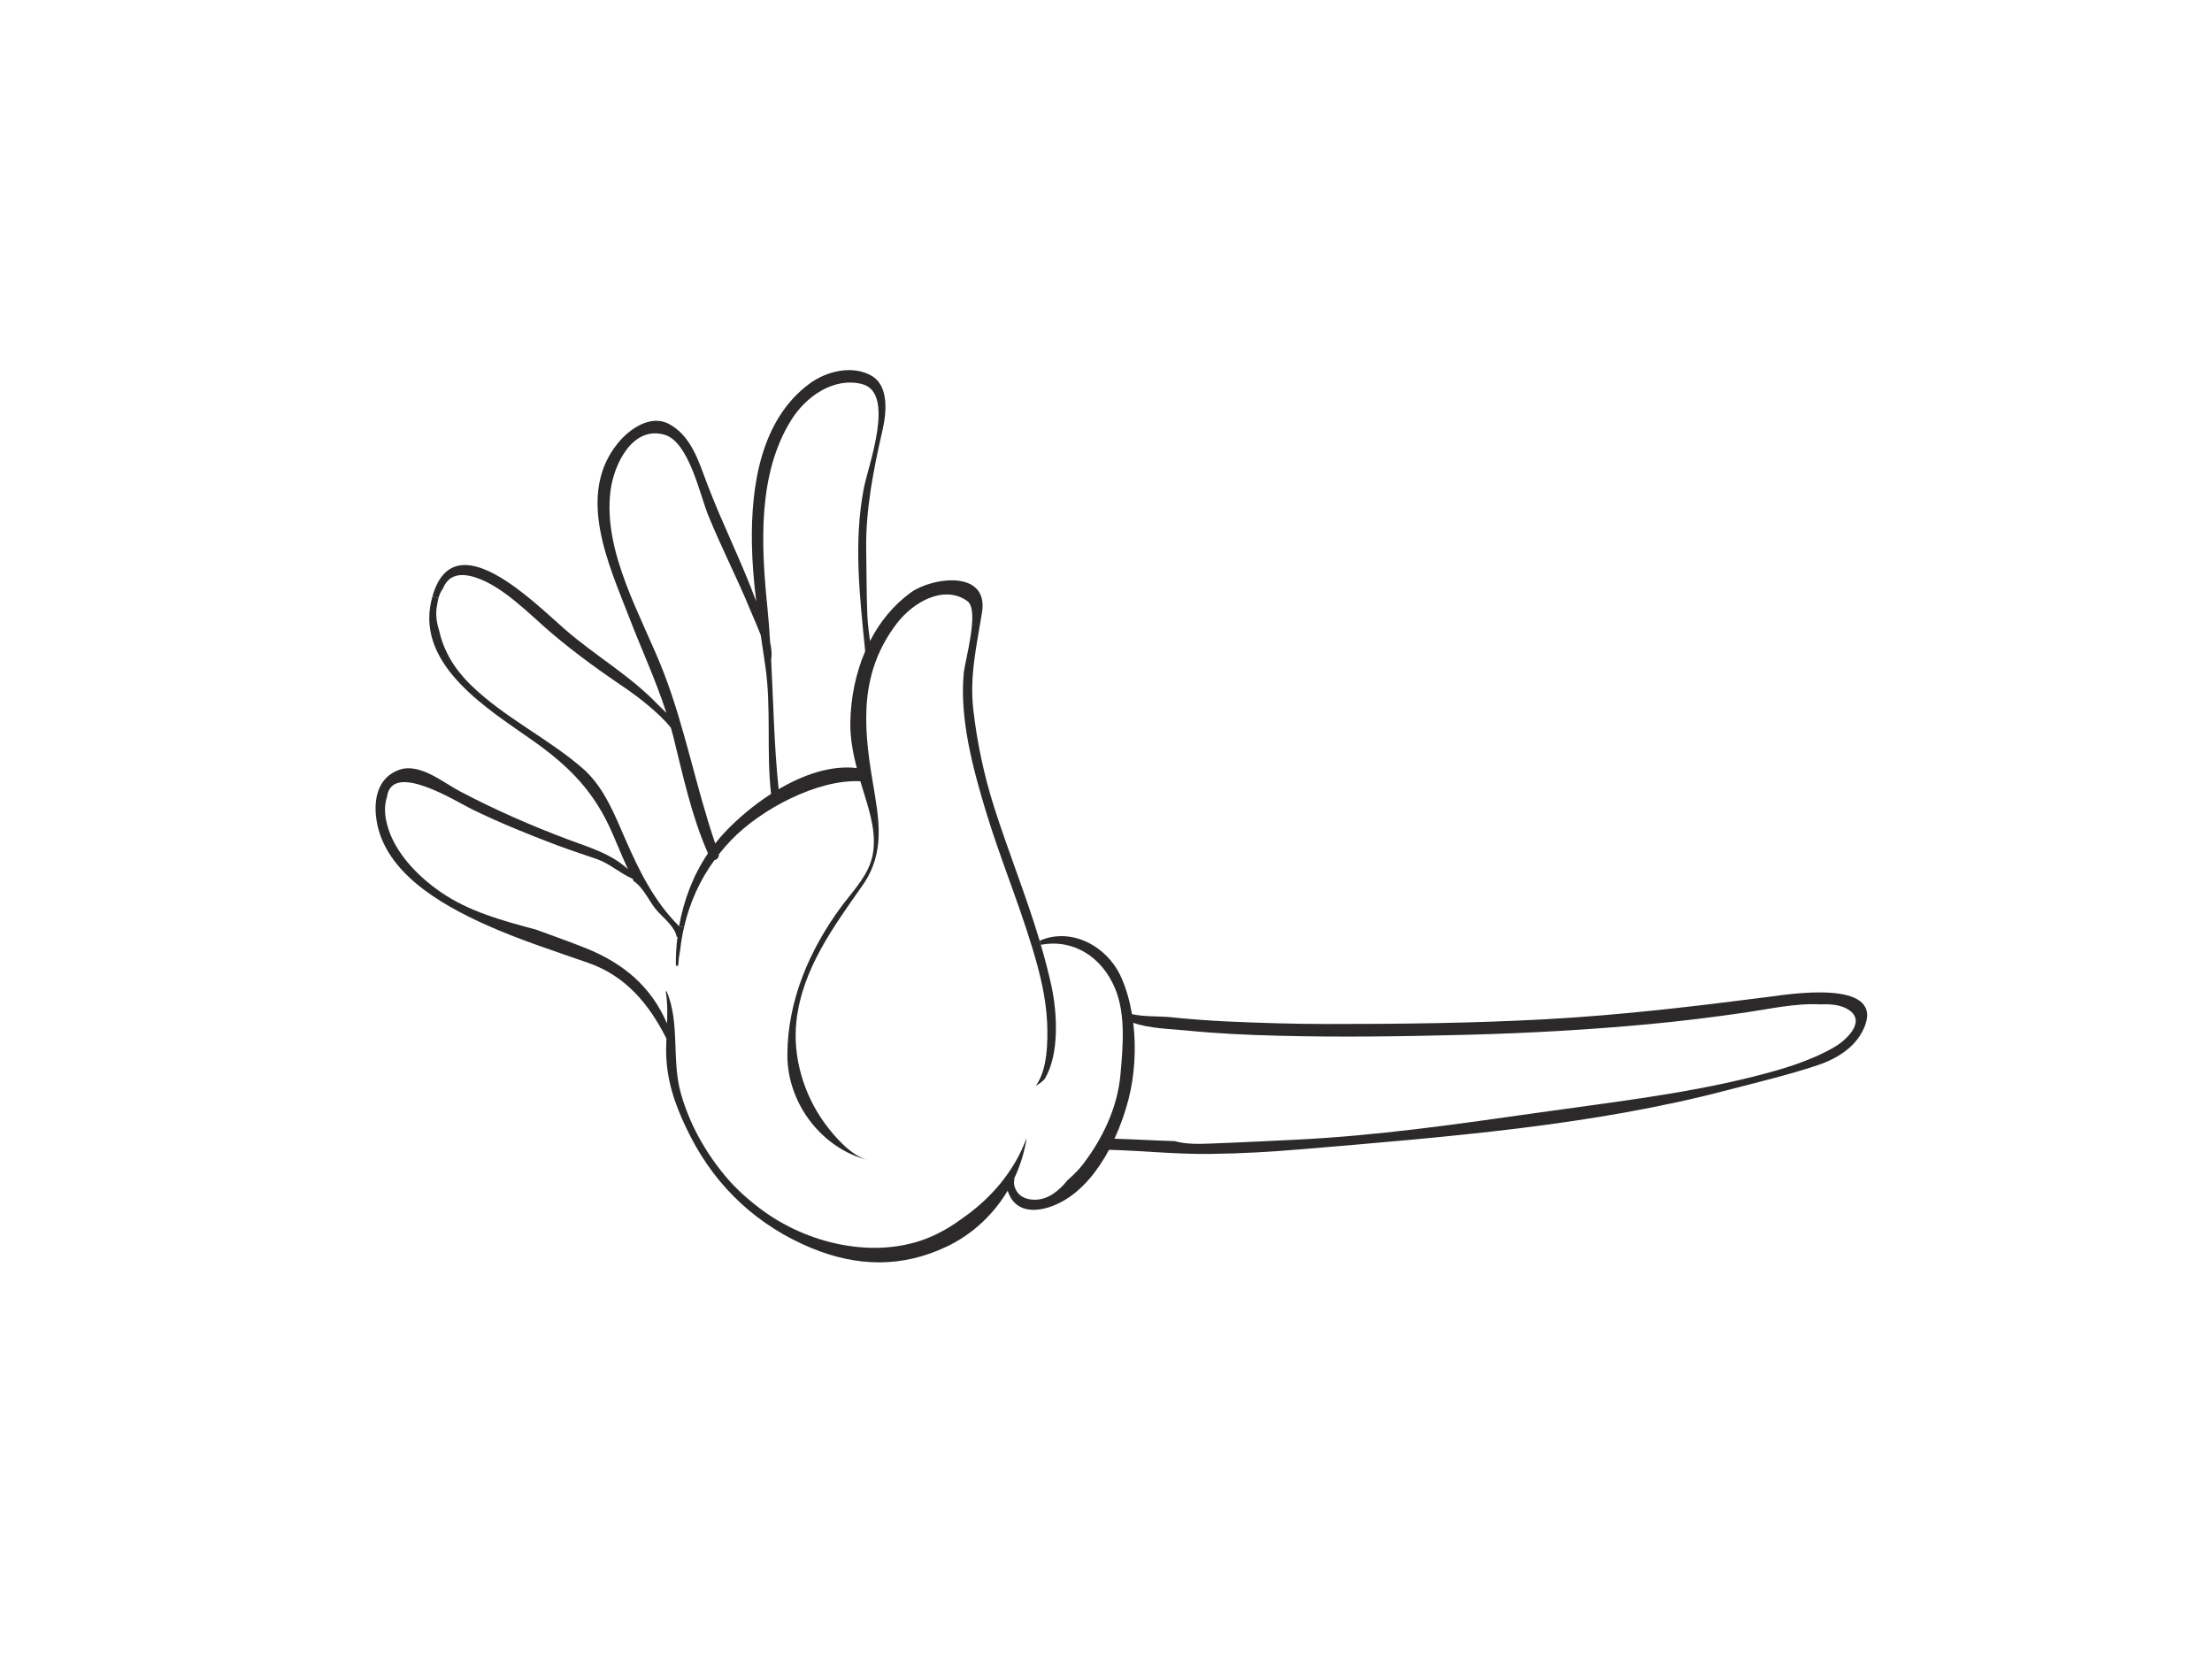 <?xml version="1.0" encoding="utf-8"?>
<!-- Generator: Adobe Illustrator 17.0.0, SVG Export Plug-In . SVG Version: 6.00 Build 0)  -->
<!DOCTYPE svg PUBLIC "-//W3C//DTD SVG 1.1//EN" "http://www.w3.org/Graphics/SVG/1.1/DTD/svg11.dtd">
<svg version="1.1" id="Layer_1" xmlns="http://www.w3.org/2000/svg" xmlns:xlink="http://www.w3.org/1999/xlink" x="0px" y="0px"
	 width="800px" height="600px" viewBox="0 0 800 600" enable-background="new 0 0 800 600" xml:space="preserve">
<g>
	<path fill="none" d="M256.047,308.607c-5.336,7.89-8.785,16.939-10.439,26.369c-9.02-8.945-14.541-20.192-19.627-31.871
		c-3.464-7.943-6.843-16.49-12.801-22.823c-0.552-0.605-1.138-1.16-1.706-1.73c-12.801-11.385-28.897-18.757-41.344-30.954
		c-5.506-5.399-9.589-11.818-11.278-19.431c-1.054-3.253-1.421-6.506-0.735-9.448c0.1-0.814,0.234-1.626,0.451-2.388
		c0.352-1.297,0.887-2.492,1.657-3.529c1.59-3.997,5.103-6.09,11.646-3.997c10.139,3.269,19.593,13.356,27.623,20.174
		c8.969,7.63,18.272,14.223,27.959,20.798c2.577,1.764,11.128,8.184,15.176,13.427c0.268,0.97,0.553,1.938,0.803,2.908
		C247.029,280.472,250.057,295.076,256.047,308.607z"/>
	<path fill="none" d="M276.795,240.919c2.226,15.33,0.317,30.885,2.076,46.198c-6.326,4.084-12.031,8.945-16.448,13.584
		c-1.338,1.382-2.578,2.854-3.749,4.343c-7.011-20.453-10.909-41.839-18.69-61.945c-7.83-20.209-22.036-43.204-19.174-65.646
		c1.238-9.673,8.014-23.55,19.526-20.227c8.767,2.526,12.783,21.644,15.728,28.947c4.717,11.662,10.49,22.788,15.277,34.416
		c1.053,2.578,2.526,5.814,3.797,9.135C275.691,233.46,276.243,237.198,276.795,240.919z"/>
	<path fill="none" d="M311.699,138.883c12.331,3.079,2.274,29.518,0.703,37.738c-3.783,19.655-1.424,39.312,0.501,58.916
		c-3.465,8.047-5.237,16.975-5.371,25.764c-0.083,5.555,0.936,11.058,2.325,16.472c-9.302-1.09-19.274,2.388-28.244,7.649
		c-1.657-15.556-1.906-31.215-2.727-46.874c0.351-1.817,0.134-3.997-0.368-6.298c-0.252-4.152-0.552-8.305-0.971-12.457
		c-2.259-22.39-3.681-48.172,8.615-67.897C291.486,143.382,301.508,136.341,311.699,138.883z"/>
	<path fill="none" d="M403.272,357.471c3.931,9.36,2.829,21.264,1.958,31.128c-1.07,12.025-6.51,23.306-13.687,32.632
		c-1.139,1.488-3.112,3.582-5.438,5.589c-3.18,3.963-7.144,7.077-11.846,7.077c-3.363,0-6.258-1.298-7.329-4.76
		c-0.284-0.897-0.267-1.815-0.034-2.68c-0.068-0.037-0.116-0.054-0.183-0.071c2.14-4.481,3.679-9.274,4.5-14.274
		c0.017-0.138-0.016-0.224-0.016-0.346c-4.435,12.079-13.134,22.008-23.61,29.189c-2.81,2.076-5.873,3.965-9.318,5.609
		c-19.51,9.307-44.508,4.032-61.726-8.256c-5.052-3.6-10.173-8.097-14.188-12.908c-7.346-8.79-13.135-19.119-16.214-30.332
		c-3.262-11.835-0.167-25.402-5.119-36.701c-0.15,0.14-0.251,0.347-0.201,0.59c0.603,3.633,0.569,7.405,0.419,11.229
		c-5.639-13.166-15.544-21.714-29.399-27.269c-5.923-2.37-12.013-4.516-18.07-6.731c-12.013-3.218-24.044-6.437-34.351-13.53
		c-8.75-6.02-17.903-15.4-19.894-26.525c-0.468-2.683-0.386-5.589,0.435-7.908c1.689-13.133,25.082,1.713,30.704,4.446
		c9.973,4.863,20.246,9.05,30.585,12.942c4.869,1.834,9.806,3.426,14.724,5.14c4.619,1.608,8.266,5.138,12.784,7.059
		c0.134,0.294,0.284,0.589,0.434,0.865c3.848,2.578,5.672,7.803,8.851,11.177c2.226,2.372,6.109,5.537,6.693,8.998
		c0.083-0.019,0.185-0.052,0.284-0.086c-0.419,3.34-0.619,6.713-0.586,10.105c0.017,0.552,0.486,0.571,0.819,0.344
		c0.134-1.955,0.386-3.858,0.753-5.743c0.303-2.751,0.77-5.451,1.373-8.082c2.008-8.842,5.671-16.991,10.993-24.31
		c0.92-0.156,1.74-1.038,1.606-2.112c1.405-1.781,2.894-3.511,4.517-5.191c10.71-11.108,31.138-22.008,46.666-21.229
		c0.719,2.456,1.472,4.879,2.209,7.284c2.174,7.146,3.999,15.157,1.405,22.355c-2.092,5.849-7.011,10.97-10.626,15.866
		c-11.343,15.382-19.358,33.896-19.392,53.467c-0.034,17.736,12.665,33.93,29.114,38.014c-6.024-1.489-11.997-8.374-15.578-13.254
		c-7.579-10.348-11.713-24.033-10.257-37.01c2.108-18.86,13.487-34.192,23.877-49.019c8.449-12.078,5.972-23.93,3.647-37.842
		c-3.497-20.798-4.618-39.433,8.868-57.048c5.673-7.387,16.849-14.102,25.416-7.975c4.5,3.201-0.804,21.3-1.274,25.885
		c-1.639,16.299,3.282,34.64,7.948,50.04c5.037,16.662,11.731,32.703,16.782,49.365c2.695,8.841,4.969,17.838,5.405,27.13
		c0.301,6.661,0.134,17.286-4.1,22.856c1.172-0.588,2.209-1.4,3.145-2.353c5.623-9.065,4.484-24.551,2.544-33.601
		c-1.105-5.07-2.426-10.053-3.882-15.002C388.18,339.457,398.504,346.068,403.272,357.471z"/>
	<path fill="#2C292A" d="M640.314,360.445c6.29-0.812,40.073-6.314,34.3,10.175c-2.696,7.63-9.906,12.164-17.083,14.569
		c-10.625,3.564-21.67,6.16-32.478,8.998c-24.965,6.558-50.347,10.763-75.896,13.911c-26.118,3.202-52.203,5.329-78.406,7.544
		c-11.094,0.935-22.187,1.575-33.313,1.695c-12.198,0.139-24.195-1.176-36.343-1.487c-4.047,7.543-9.454,14.326-16.28,18.324
		c-7.227,4.201-17.384,5.951-20.379-3.547c-5.17,8.683-12.783,15.798-21.953,20.175c-16.262,7.768-32.56,7.385-49.125,0.533
		c-18.94-7.854-34.033-21.557-43.636-40.297c-4.418-8.617-7.915-17.424-8.668-27.235c-0.218-2.698-0.15-5.468-0.05-8.235
		c-6.273-12.423-14.691-22.581-28.177-27.305c-12.314-4.307-25.316-8.476-37.229-13.858c-15.928-7.181-37.964-19.363-39.671-39.832
		c-0.586-6.991,1.456-13.599,8.317-16.108c7.462-2.751,15.895,4.482,22.069,7.716c12.733,6.714,25.951,12.51,39.403,17.53
		c7.747,2.889,15.327,5.087,21.384,10.64c-1.907-4.17-3.663-8.41-5.438-12.562c-6.542-15.346-15.693-24.552-28.895-33.896
		c-15.326-10.866-42.298-26.871-36.794-50.541c0.134-0.571,0.268-1.108,0.419-1.627l2.175,0.605
		c-0.217,0.762-0.351,1.574-0.451,2.388c-0.686,2.942-0.319,6.195,0.735,9.448c1.689,7.613,5.772,14.032,11.278,19.431
		c12.447,12.197,28.543,19.569,41.344,30.954c0.569,0.57,1.155,1.125,1.706,1.73c5.957,6.334,9.336,14.881,12.801,22.823
		c5.086,11.679,10.607,22.926,19.627,31.871l1.773,0.415c-0.604,2.631-1.07,5.33-1.373,8.082c-0.367,1.886-0.619,3.788-0.753,5.743
		c-0.333,0.226-0.803,0.208-0.819-0.344c-0.034-3.392,0.167-6.765,0.586-10.105c-0.099,0.034-0.201,0.068-0.284,0.086
		c-0.585-3.462-4.467-6.626-6.693-8.998c-3.179-3.374-5.003-8.599-8.851-11.177c-0.15-0.277-0.3-0.571-0.434-0.865
		c-4.518-1.921-8.165-5.451-12.784-7.059c-4.918-1.714-9.855-3.306-14.724-5.14c-10.34-3.892-20.613-8.079-30.585-12.942
		c-5.622-2.733-29.014-17.579-30.704-4.446c-0.82,2.318-0.903,5.225-0.435,7.908c1.991,11.125,11.144,20.505,19.894,26.525
		c10.307,7.093,22.338,10.312,34.351,13.53c6.057,2.215,12.147,4.361,18.07,6.731c13.855,5.556,23.76,14.103,29.399,27.269
		c0.15-3.824,0.184-7.595-0.419-11.229c-0.051-0.243,0.051-0.451,0.201-0.59c4.952,11.299,1.857,24.865,5.119,36.701
		c3.079,11.213,8.868,21.542,16.214,30.332c4.015,4.81,9.136,9.307,14.188,12.908c17.218,12.288,42.216,17.563,61.726,8.256
		c3.446-1.644,6.508-3.533,9.318-5.609c10.476-7.18,19.175-17.11,23.61-29.189c0,0.122,0.033,0.208,0.016,0.346
		c-0.82,5-2.36,9.793-4.5,14.274c0.066,0.017,0.115,0.034,0.183,0.071c-0.234,0.864-0.251,1.782,0.034,2.68
		c1.071,3.462,3.966,4.76,7.329,4.76c4.702,0,8.666-3.114,11.846-7.077c2.326-2.008,4.299-4.102,5.438-5.589
		c7.177-9.326,12.617-20.607,13.687-32.632c0.871-9.864,1.973-21.768-1.958-31.128c-4.768-11.403-15.092-18.014-26.854-15.764
		l-0.419-1.47c11.345-5.019,24.495,1.816,29.599,13.444c1.757,4.031,3.011,8.478,3.798,13.097c4.184,0.987,9.955,0.694,14.006,1.107
		c6.559,0.693,13.133,1.177,19.726,1.506c12.147,0.571,24.31,0.934,36.476,0.953c26.538,0.018,53.108-0.277,79.626-1.73
		C586.419,367.125,613.308,363.923,640.314,360.445z M663.587,378.597c3.647-2.129,11.361-8.825,5.339-13.169
		c-2.865-2.074-6.844-2.334-10.475-2.179c-8.92-0.519-18.706,1.696-26.974,2.906c-11.443,1.661-22.921,3.097-34.451,4.189
		c-22.068,2.075-44.221,3.322-66.391,3.893c-22.772,0.589-45.611,0.952-68.383,0.344c-11.061-0.277-22.119-0.776-33.129-1.885
		c-5.489-0.572-13.505-0.675-19.275-2.804c1.138,9.327,0.484,19.154-1.674,27.581c-1.188,4.637-2.895,9.568-5.102,14.361
		c7.295,0.208,14.522,0.658,21.768,0.865c4.335,1.264,9.304,1.02,13.435,0.865c10.141-0.363,20.313-0.899,30.452-1.383
		c28.862-1.402,57.758-5.52,86.37-9.603c26.253-3.754,53.041-6.697,78.822-13.152C643.944,386.902,654.55,383.891,663.587,378.597z"
		/>
	<path fill="#2C292A" d="M380.3,356.709c1.939,9.05,3.079,24.536-2.544,33.601c-0.936,0.953-1.973,1.765-3.145,2.353
		c4.234-5.57,4.401-16.195,4.1-22.856c-0.437-9.292-2.711-18.29-5.405-27.13c-5.052-16.662-11.745-32.703-16.782-49.365
		c-4.667-15.4-9.587-33.741-7.948-50.04c0.469-4.585,5.774-22.684,1.274-25.885c-8.568-6.126-19.744,0.588-25.416,7.975
		c-13.486,17.616-12.365,36.251-8.868,57.048c2.325,13.912,4.802,25.764-3.647,37.842c-10.39,14.827-21.769,30.158-23.877,49.019
		c-1.456,12.977,2.678,26.662,10.257,37.01c3.581,4.88,9.554,11.765,15.578,13.254c-16.448-4.084-29.148-20.278-29.114-38.014
		c0.034-19.571,8.049-38.085,19.392-53.467c3.614-4.897,8.534-10.018,10.626-15.866c2.593-7.198,0.769-15.209-1.405-22.355
		c-0.738-2.406-1.491-4.828-2.209-7.284c-15.528-0.779-35.957,10.121-46.666,21.229c-1.623,1.679-3.112,3.409-4.517,5.191
		c0.134,1.074-0.686,1.956-1.606,2.112c-5.322,7.319-8.985,15.468-10.993,24.31l-1.773-0.415c1.655-9.43,5.103-18.479,10.439-26.369
		c-5.99-13.531-9.018-28.135-12.616-42.496c-0.25-0.97-0.534-1.938-0.803-2.908c-4.048-5.243-12.599-11.662-15.176-13.427
		c-9.687-6.575-18.99-13.168-27.959-20.798c-8.031-6.818-17.484-16.905-27.623-20.174c-6.543-2.094-10.056,0-11.646,3.997
		c-0.77,1.037-1.305,2.232-1.657,3.529l-2.175-0.605c7.73-27.528,36.878,2.318,48.038,11.991
		c10.792,9.379,23.357,16.56,33.262,26.871c0.853,0.882,2.075,1.99,3.313,3.235c-3.814-11.817-9.052-23.063-13.503-34.657
		c-7.296-18.93-19.258-44.208-4.032-62.913c4.116-5.07,11.846-10.521,18.539-6.887c8.047,4.377,10.658,13.513,13.787,21.732
		c5.437,14.361,12.415,28.03,17.702,42.426c-0.854-7.025-1.474-14.068-1.573-21.109c-0.319-20.833,3.263-44.659,20.831-57.653
		c6.14-4.533,15.41-6.8,22.304-2.942c6.575,3.668,5.521,13.583,4.116,19.725c-3.247,14.136-6.175,28.861-5.907,43.465
		c0.15,7.838,0.083,15.728,0.418,23.549c0.151,3.132,0.536,6.213,0.955,9.292c3.529-6.869,8.415-12.942,14.724-17.528
		c7.579-5.519,28.294-8.496,25.785,7.198c-1.909,11.938-4.551,22.892-3.146,35.159c1.371,11.939,3.881,23.757,7.512,35.176
		c5.188,16.265,11.58,32.063,16.482,48.379l0.419,1.47C377.873,346.655,379.195,351.638,380.3,356.709z M312.402,176.621
		c1.571-8.219,11.627-34.658-0.703-37.738c-10.191-2.543-20.213,4.499-25.535,13.012c-12.297,19.725-10.875,45.507-8.615,67.897
		c0.419,4.152,0.719,8.305,0.971,12.457c0.502,2.302,0.719,4.481,0.368,6.298c0.82,15.659,1.07,31.318,2.727,46.874
		c8.969-5.261,18.941-8.738,28.244-7.649c-1.389-5.415-2.408-10.918-2.325-16.472c0.133-8.789,1.906-17.717,5.371-25.764
		C310.978,215.933,308.619,196.276,312.402,176.621z M278.871,287.117c-1.759-15.313,0.15-30.868-2.076-46.198
		c-0.552-3.721-1.104-7.458-1.657-11.196c-1.271-3.322-2.743-6.557-3.797-9.135c-4.787-11.628-10.559-22.754-15.277-34.416
		c-2.945-7.302-6.961-26.421-15.728-28.947c-11.512-3.323-18.288,10.554-19.526,20.227c-2.862,22.442,11.344,45.437,19.174,65.646
		c7.78,20.106,11.678,41.492,18.69,61.945c1.171-1.489,2.41-2.96,3.749-4.343C266.84,296.062,272.545,291.201,278.871,287.117z"/>
</g>
</svg>
